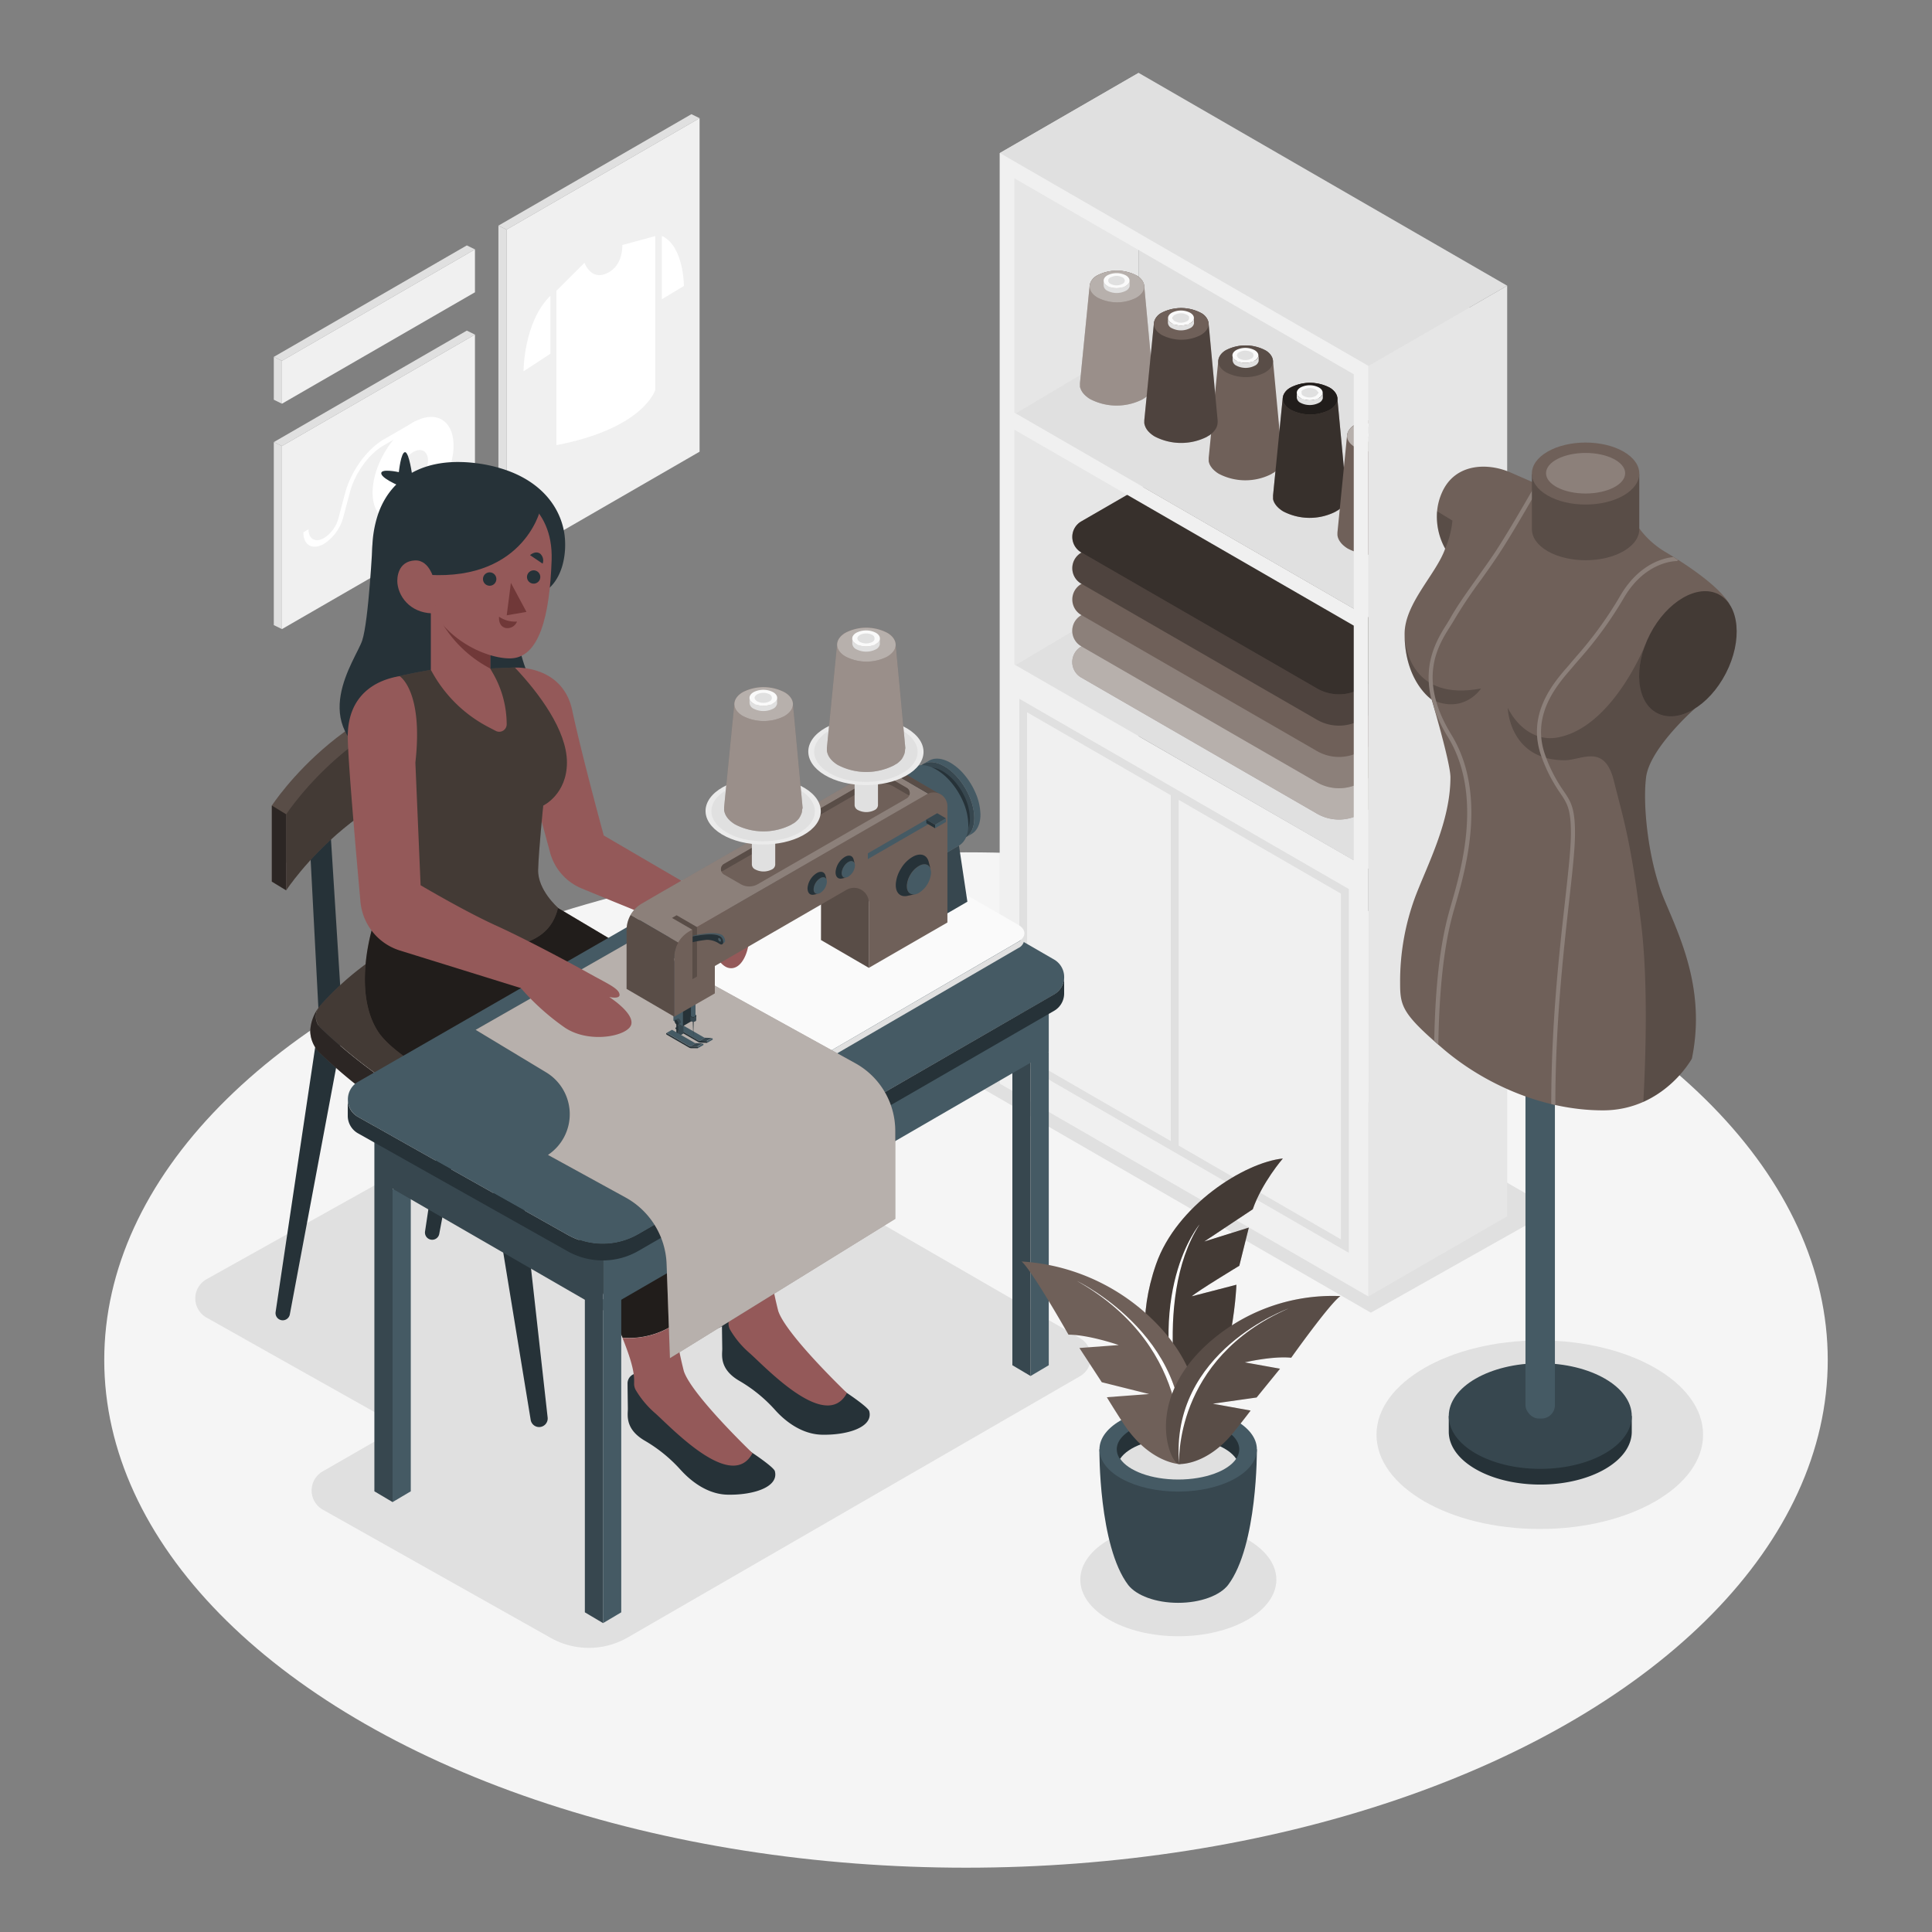 <svg xmlns="http://www.w3.org/2000/svg" viewBox="0 0 500 500"><rect x="0" y="0" width="500" height="500" fill="#808080" stroke="none"/><g id="freepik--Floor--inject-177"><ellipse cx="250" cy="351.97" rx="223.02" ry="131.39" style="fill:#f5f5f5"></ellipse></g><g id="freepik--Shadows--inject-177"><path d="M279.54,346.33l-57.87-33.4a20.15,20.15,0,0,0-20.1,0l-35.22,20.25-47.5-27.42a20.15,20.15,0,0,0-20.1,0L53.4,331.09a5.69,5.69,0,0,0,.05,9.9l50.19,28.23L83.52,380.79a5.7,5.7,0,0,0,0,9.9l59,33.19a20.12,20.12,0,0,0,19.94-.11l117-67.58A5.7,5.7,0,0,0,279.54,346.33Z" style="fill:#e0e0e0"></path><ellipse cx="304.95" cy="408.81" rx="25.37" ry="14.65" style="fill:#e0e0e0"></ellipse><ellipse cx="398.5" cy="371.3" rx="42.26" ry="24.4" style="fill:#e0e0e0"></ellipse><polygon points="354.77 339.72 243.37 275.41 290.72 248.73 402.12 313.05 354.77 339.72" style="fill:#e0e0e0"></polygon></g><g id="freepik--Pictures--inject-177"><polygon points="131.1 145.74 128.99 144.71 128.99 58.39 131.1 59.42 131.1 145.74" style="fill:#e0e0e0"></polygon><polygon points="181.05 30.58 131.1 59.42 128.99 58.39 178.94 29.55 181.05 30.58" style="fill:#e0e0e0"></polygon><polygon points="181.05 116.9 131.1 145.74 131.1 59.42 181.05 30.58 181.05 116.9" style="fill:#f0f0f0"></polygon><path d="M151.27,68s1.8,5.32,6.64,2.25c3.44-2.19,3.14-6.84,3.14-6.84l8.52-2.31v39.83s-2.9,9.92-25.57,14.27V75.25Z" style="fill:#fff"></path><path d="M142.44,76.55v15l-6.95,4.54S135.47,83.35,142.44,76.55Z" style="fill:#fff"></path><path d="M171.29,61.05V77.44L177,74S177,63.65,171.29,61.05Z" style="fill:#fff"></path><polygon points="72.97 104.48 70.86 103.45 70.86 92.36 72.97 93.38 72.97 104.48" style="fill:#e0e0e0"></polygon><polygon points="122.92 64.54 72.97 93.38 70.86 92.36 120.81 63.51 122.92 64.54" style="fill:#e0e0e0"></polygon><polygon points="122.92 75.64 72.97 104.48 72.97 93.38 122.92 64.54 122.92 75.64" style="fill:#f0f0f0"></polygon><polygon points="72.97 162.81 70.86 161.78 70.86 114.41 72.97 115.43 72.97 162.81" style="fill:#e0e0e0"></polygon><polygon points="122.92 86.59 72.97 115.43 70.86 114.41 120.81 85.56 122.92 86.59" style="fill:#e0e0e0"></polygon><polygon points="122.92 133.97 72.97 162.81 72.97 115.43 122.92 86.59 122.92 133.97" style="fill:#f0f0f0"></polygon><path d="M106.9,109.34c-5.78,3.34-10.47,11.47-10.47,18.14s4.69,9.39,10.47,6,10.48-11.46,10.48-18.14S112.69,106,106.9,109.34Zm0,16.56c-2.13,1.23-3.86.23-3.86-2.23A8.53,8.53,0,0,1,106.9,117c2.14-1.23,3.87-.24,3.87,2.23A8.53,8.53,0,0,1,106.9,125.9Z" style="fill:#fff"></path><path d="M83.84,140.75c-3,1.71-5.33.34-5.33-3l1.33-.76c0,2.51,1.77,3.53,4,2.27a8.84,8.84,0,0,0,3.76-5.18l1.69-6.37c1.52-5.75,5.56-11.36,10.05-14l8.28-4.78v1.54l-8.28,4.77c-3.93,2.27-7.47,7.18-8.8,12.22l-1.69,6.37A11.84,11.84,0,0,1,83.84,140.75Z" style="fill:#fff"></path></g><g id="freepik--Furniture--inject-177"><polygon points="294.68 30.75 294.68 153.36 385.71 206.08 385.71 82.79 294.68 30.75" style="fill:#e0e0e0"></polygon><polygon points="258.75 280.45 258.75 39.61 294.68 18.86 294.68 259.7 258.75 280.45" style="fill:#e6e6e6"></polygon><polygon points="354.13 224.84 262.83 172.12 294.4 153.36 385.71 206.08 354.13 224.84" style="fill:#e0e0e0"></polygon><path d="M340.81,210.56l-61-35.22a4.62,4.62,0,0,1,0-8l13.84-8a8,8,0,0,1,8.05,0L365,195.89a4.21,4.21,0,0,1,0,7.3l-12.75,7.37A11.42,11.42,0,0,1,340.81,210.56Z" style="fill:#6F6059"></path><path d="M340.81,210.56l-61-35.22a4.62,4.62,0,0,1,0-8l13.84-8a8,8,0,0,1,8.05,0L365,195.89a4.21,4.21,0,0,1,0,7.3l-12.75,7.37A11.42,11.42,0,0,1,340.81,210.56Z" style="fill:#fff;opacity:0.5"></path><path d="M340.81,202.46l-61-35.22a4.62,4.62,0,0,1,0-8l13.84-8a8,8,0,0,1,8.05,0L365,187.8a4.21,4.21,0,0,1,0,7.29l-12.75,7.37A11.42,11.42,0,0,1,340.81,202.46Z" style="fill:#6F6059"></path><path d="M340.81,202.46l-61-35.22a4.62,4.62,0,0,1,0-8l13.84-8a8,8,0,0,1,8.05,0L365,187.8a4.21,4.21,0,0,1,0,7.29l-12.75,7.37A11.42,11.42,0,0,1,340.81,202.46Z" style="fill:#fff;opacity:0.2"></path><path d="M340.81,194.36l-61-35.21a4.63,4.63,0,0,1,0-8l13.84-8a8,8,0,0,1,8.05,0L365,179.7a4.21,4.21,0,0,1,0,7.3l-12.75,7.36A11.42,11.42,0,0,1,340.81,194.36Z" style="fill:#6F6059"></path><path d="M340.81,186.26l-61-35.21a4.63,4.63,0,0,1,0-8l13.84-8a8.09,8.09,0,0,1,8.05,0L365,171.6a4.21,4.21,0,0,1,0,7.3l-12.75,7.36A11.42,11.42,0,0,1,340.81,186.26Z" style="fill:#6F6059"></path><path d="M340.81,186.26l-61-35.21a4.63,4.63,0,0,1,0-8l13.84-8a8.09,8.09,0,0,1,8.05,0L365,171.6a4.21,4.21,0,0,1,0,7.3l-12.75,7.36A11.42,11.42,0,0,1,340.81,186.26Z" style="opacity:0.3"></path><path d="M340.81,178.16l-61-35.21a4.63,4.63,0,0,1,0-8l13.84-8a8.09,8.09,0,0,1,8.05,0L365,163.5a4.21,4.21,0,0,1,0,7.3l-12.75,7.36A11.42,11.42,0,0,1,340.81,178.16Z" style="fill:#6F6059"></path><path d="M340.81,178.16l-61-35.21a4.63,4.63,0,0,1,0-8l13.84-8a8.09,8.09,0,0,1,8.05,0L365,163.5a4.21,4.21,0,0,1,0,7.3l-12.75,7.36A11.42,11.42,0,0,1,340.81,178.16Z" style="opacity:0.5"></path><polygon points="354.13 159.73 262.83 107.01 294.4 88.25 385.71 140.97 354.13 159.73" style="fill:#e0e0e0"></polygon><g style="isolation:isolate"><path d="M331.8,118.51l-2.36-25.23a3.66,3.66,0,0,0-2-2.64,11.06,11.06,0,0,0-10-.1,3.75,3.75,0,0,0-2.14,2.71l-2.49,25.21s0,.08,0,.11v.3a2.29,2.29,0,0,0,0,.25,2.89,2.89,0,0,0,0,.29l.06.25a2.47,2.47,0,0,0,.1.29c0,.08.06.17.09.24s.1.2.16.3l.13.23.22.29c.05.07.1.15.16.22l.28.29.2.2.37.31.19.15a7.57,7.57,0,0,0,.66.44,14.85,14.85,0,0,0,13.46.14,6.49,6.49,0,0,0,.62-.39l.06,0a4.91,4.91,0,0,0,.51-.39l.08-.06c.15-.13.29-.27.42-.4a.46.46,0,0,1,.07-.07A4.7,4.7,0,0,0,331,121l0-.06c.1-.15.2-.3.28-.45l0,0a5,5,0,0,0,.21-.48h0a3,3,0,0,0,.13-.49.09.09,0,0,0,0,0,3.55,3.55,0,0,0,.06-.47v-.07C331.81,118.75,331.81,118.63,331.8,118.51Z" style="fill:#6F6059"></path><path d="M331.8,118.51l-2.36-25.23a3.66,3.66,0,0,0-2-2.64,11.06,11.06,0,0,0-10-.1,3.75,3.75,0,0,0-2.14,2.71l-2.49,25.21s0,.08,0,.11v.3a2.29,2.29,0,0,0,0,.25,2.89,2.89,0,0,0,0,.29l.06.25a2.47,2.47,0,0,0,.1.29c0,.08.06.17.09.24s.1.2.16.3l.13.23.22.29c.05.07.1.15.16.22l.28.29.2.2.37.31.19.15a7.57,7.57,0,0,0,.66.44,14.85,14.85,0,0,0,13.46.14,6.49,6.49,0,0,0,.62-.39l.06,0a4.91,4.91,0,0,0,.51-.39l.08-.06c.15-.13.29-.27.42-.4a.46.46,0,0,1,.07-.07A4.7,4.7,0,0,0,331,121l0-.06c.1-.15.2-.3.28-.45l0,0a5,5,0,0,0,.21-.48h0a3,3,0,0,0,.13-.49.09.09,0,0,0,0,0,3.55,3.55,0,0,0,.06-.47v-.07C331.81,118.75,331.81,118.63,331.8,118.51Z" style="fill:#fff;opacity:0"></path><path d="M327.3,96.45a11,11,0,0,1-10-.1c-2.73-1.63-2.67-4.23.14-5.81a11.06,11.06,0,0,1,10,.1C330.17,92.27,330.11,94.87,327.3,96.45Z" style="fill:#6F6059"></path><g style="opacity:0.2"><path d="M327.3,96.45a11,11,0,0,1-10-.1c-2.73-1.63-2.67-4.23.14-5.81a11.06,11.06,0,0,1,10,.1C330.17,92.27,330.11,94.87,327.3,96.45Z"></path></g></g><g style="isolation:isolate"><path d="M324.46,93.68V91.8a1.08,1.08,0,0,0-.63-.89,3.37,3.37,0,0,0-3.06,0,1.07,1.07,0,0,0-.63.88v1.89Z" style="fill:#e0e0e0"></path><path d="M324.68,93.34a5.21,5.21,0,0,1-4.74,0A1.68,1.68,0,0,1,319,92v1.26a1.68,1.68,0,0,0,1,1.38,5.21,5.21,0,0,0,4.74,0,1.76,1.76,0,0,0,1-1.17,1.23,1.23,0,0,0,0-.19V92A1.64,1.64,0,0,1,324.68,93.34Z" style="fill:#e0e0e0"></path><path d="M324.66,90.6a5.19,5.19,0,0,0-4.73,0c-1.31.76-1.3,2,0,2.74a5.21,5.21,0,0,0,4.74,0C326,92.59,326,91.36,324.66,90.6Zm-.87,2.23a3.3,3.3,0,0,1-3,0,.91.91,0,0,1,0-1.72,3.28,3.28,0,0,1,3,0A.91.91,0,0,1,323.79,92.83Z" style="fill:#fafafa"></path></g><g style="isolation:isolate"><path d="M348.46,128.19,346.1,103a3.62,3.62,0,0,0-2-2.64,11,11,0,0,0-10-.1,3.7,3.7,0,0,0-2.13,2.7l-2.5,25.21a.48.48,0,0,0,0,.12,2.71,2.71,0,0,0,0,.29c0,.08,0,.17,0,.25s0,.2,0,.3a2,2,0,0,0,.05.24c0,.1.06.2.1.3a2.44,2.44,0,0,0,.1.24c0,.1.1.19.15.29l.13.23a3.15,3.15,0,0,0,.22.29,1.18,1.18,0,0,0,.17.22,3.84,3.84,0,0,0,.28.3c.06.06.12.13.19.19a3.79,3.79,0,0,0,.37.31l.2.16c.2.15.42.3.65.44a14.82,14.82,0,0,0,13.46.13c.22-.12.43-.25.62-.38l.06,0c.18-.13.35-.26.51-.4l.08-.06a5.33,5.33,0,0,0,.42-.4l.07-.07a4.32,4.32,0,0,0,.35-.42l.05-.07c.1-.15.2-.3.28-.45l0,0a4,4,0,0,0,.21-.47h0a3.94,3.94,0,0,0,.14-.49.06.06,0,0,1,0,0,4,4,0,0,0,.05-.47v-.07C348.47,128.42,348.47,128.3,348.46,128.19Z" style="fill:#6F6059"></path><path d="M348.46,128.19,346.1,103a3.62,3.62,0,0,0-2-2.64,11,11,0,0,0-10-.1,3.7,3.7,0,0,0-2.13,2.7l-2.5,25.21a.48.48,0,0,0,0,.12,2.71,2.71,0,0,0,0,.29c0,.08,0,.17,0,.25s0,.2,0,.3a2,2,0,0,0,.05.24c0,.1.06.2.1.3a2.44,2.44,0,0,0,.1.24c0,.1.1.19.15.29l.13.23a3.15,3.15,0,0,0,.22.29,1.18,1.18,0,0,0,.17.22,3.84,3.84,0,0,0,.28.3c.06.06.12.13.19.19a3.79,3.79,0,0,0,.37.31l.2.16c.2.15.42.3.65.44a14.82,14.82,0,0,0,13.46.13c.22-.12.43-.25.62-.38l.06,0c.18-.13.35-.26.51-.4l.08-.06a5.33,5.33,0,0,0,.42-.4l.07-.07a4.32,4.32,0,0,0,.35-.42l.05-.07c.1-.15.2-.3.28-.45l0,0a4,4,0,0,0,.21-.47h0a3.94,3.94,0,0,0,.14-.49.06.06,0,0,1,0,0,4,4,0,0,0,.05-.47v-.07C348.47,128.42,348.47,128.3,348.46,128.19Z" style="opacity:0.5"></path><path d="M344,106.12a11.06,11.06,0,0,1-10-.1c-2.73-1.63-2.66-4.23.14-5.8a11,11,0,0,1,10,.1C346.84,102,346.77,104.54,344,106.12Z" style="fill:#6F6059"></path><g style="opacity:0.7"><path d="M344,106.12a11.06,11.06,0,0,1-10-.1c-2.73-1.63-2.66-4.23.14-5.8a11,11,0,0,1,10,.1C346.84,102,346.77,104.54,344,106.12Z"></path></g></g><g style="isolation:isolate"><path d="M341.12,103.35v-1.88a1.11,1.11,0,0,0-.64-.89,3.4,3.4,0,0,0-3.06,0,1.09,1.09,0,0,0-.63.89v1.88Z" style="fill:#e0e0e0"></path><path d="M341.34,103a5.27,5.27,0,0,1-4.74,0,1.68,1.68,0,0,1-1-1.38v1.26a1.68,1.68,0,0,0,1,1.38,5.27,5.27,0,0,0,4.74,0,1.78,1.78,0,0,0,1-1.18,1.11,1.11,0,0,0,0-.19v-1.26A1.66,1.66,0,0,1,341.34,103Z" style="fill:#e0e0e0"></path><path d="M341.32,100.27a5.22,5.22,0,0,0-4.73,0c-1.31.76-1.3,2,0,2.75a5.27,5.27,0,0,0,4.74,0C342.64,102.26,342.63,101,341.32,100.27Zm-.87,2.23a3.24,3.24,0,0,1-3,0,.9.9,0,0,1,0-1.71,3.25,3.25,0,0,1,3,0C341.26,101.26,341.27,102,340.45,102.5Z" style="fill:#fafafa"></path></g><g style="isolation:isolate"><path d="M365.12,137.86l-2.36-25.23a3.6,3.6,0,0,0-2-2.64,11,11,0,0,0-10-.1,3.7,3.7,0,0,0-2.13,2.7l-2.5,25.21v.12a1.4,1.4,0,0,0,0,.29,2,2,0,0,0,0,.25c0,.1,0,.2.05.3a2,2,0,0,0,.05.24c0,.1.07.2.1.3a2.44,2.44,0,0,0,.1.24,2.64,2.64,0,0,0,.15.29c.05.08.09.16.14.23s.14.2.21.3l.17.21a3.84,3.84,0,0,0,.28.3l.19.19.37.31.2.16a6.88,6.88,0,0,0,.66.44,14.8,14.8,0,0,0,13.45.13c.22-.12.43-.25.62-.38l.06,0c.19-.13.36-.26.52-.39l.07-.06.43-.41.06-.07a4.32,4.32,0,0,0,.35-.42l.05-.07a3,3,0,0,0,.28-.44l0,0a3.33,3.33,0,0,0,.21-.48h0a4.27,4.27,0,0,0,.13-.48.43.43,0,0,1,0-.05,3.75,3.75,0,0,0,.05-.47v-.07C365.13,138.09,365.13,138,365.12,137.86Z" style="fill:#6F6059"></path><path d="M360.63,115.79a11,11,0,0,1-10-.1c-2.73-1.63-2.66-4.23.14-5.8a11,11,0,0,1,10,.1C363.5,111.62,363.43,114.22,360.63,115.79Z" style="fill:#6F6059"></path><g style="opacity:0.5"><path d="M360.63,115.79a11,11,0,0,1-10-.1c-2.73-1.63-2.66-4.23.14-5.8a11,11,0,0,1,10,.1C363.5,111.62,363.43,114.22,360.63,115.79Z" style="fill:#fff"></path></g></g><g style="isolation:isolate"><path d="M357.78,113v-1.88a1.09,1.09,0,0,0-.64-.9,3.38,3.38,0,0,0-3,0,1.1,1.1,0,0,0-.64.88V113Z" style="fill:#e0e0e0"></path><path d="M358,112.69a5.21,5.21,0,0,1-4.74,0,1.64,1.64,0,0,1-1-1.38v1.26a1.68,1.68,0,0,0,1,1.38,5.21,5.21,0,0,0,4.74,0,1.8,1.8,0,0,0,1-1.18,1.09,1.09,0,0,0,0-.18v-1.26A1.66,1.66,0,0,1,358,112.69Z" style="fill:#e0e0e0"></path><path d="M358,109.94a5.25,5.25,0,0,0-4.73,0c-1.3.76-1.3,2,0,2.75a5.21,5.21,0,0,0,4.74,0C359.31,111.93,359.3,110.7,358,109.94Zm-.87,2.23a3.24,3.24,0,0,1-3,0,.9.9,0,0,1,0-1.71,3.22,3.22,0,0,1,3,0A.9.9,0,0,1,357.11,112.17Z" style="fill:#fafafa"></path></g><polygon points="354.13 335.52 354.13 94.68 390.06 73.94 390.06 314.77 354.13 335.52" style="fill:#e6e6e6"></polygon><polygon points="354.13 94.68 258.75 39.61 294.68 18.86 390.06 73.94 354.13 94.68" style="fill:#e0e0e0"></polygon><path d="M354.13,99V94.68h0L258.75,39.61V280.45l95.38,55.07V224.84h0V164.09h0v-4.37h0V99Zm-3.78,123.62L262.53,172V111.21l87.82,50.7Zm0-65.11-87.82-50.71V46.15l87.82,50.71Z" style="fill:#f0f0f0"></path><path d="M263.8,180.84V275l85.28,49.24V230.08Zm2,3.5L303,205.81v89.5l-37.18-21.47Zm81.24,136.41-42-24.27V207l42,24.28Z" style="fill:#e0e0e0"></path><path d="M298.47,99.17l-2.35-25.23a3.64,3.64,0,0,0-2-2.64,11,11,0,0,0-10-.1A3.7,3.7,0,0,0,282,73.9l-2.5,25.21v.12a1.41,1.41,0,0,0,0,.29,2,2,0,0,0,0,.25c0,.1,0,.2,0,.3s0,.16.05.24.07.2.11.3a2.34,2.34,0,0,0,.09.24,2.69,2.69,0,0,0,.16.29,1.71,1.71,0,0,0,.13.23c.06.1.14.2.21.3l.17.21a3.84,3.84,0,0,0,.28.3l.19.19c.12.11.25.21.38.31l.19.16a6.88,6.88,0,0,0,.66.44,14.8,14.8,0,0,0,13.45.13c.22-.12.43-.25.63-.38,0,0,0,0,0,0,.19-.13.36-.26.52-.39l.07-.06c.15-.14.3-.27.43-.41l.06-.07q.19-.21.36-.42l0-.07c.11-.15.2-.29.29-.44a.08.08,0,0,1,0,0,5.11,5.11,0,0,0,.22-.48h0a2.72,2.72,0,0,0,.13-.49v0a2.59,2.59,0,0,0,.05-.47v-.07A2,2,0,0,0,298.47,99.17Z" style="fill:#6F6059"></path><path d="M298.47,99.17l-2.35-25.23a3.64,3.64,0,0,0-2-2.64,11,11,0,0,0-10-.1A3.7,3.7,0,0,0,282,73.9l-2.5,25.21v.12a1.41,1.41,0,0,0,0,.29,2,2,0,0,0,0,.25c0,.1,0,.2,0,.3s0,.16.05.24.07.2.11.3a2.34,2.34,0,0,0,.09.24,2.69,2.69,0,0,0,.16.29,1.71,1.71,0,0,0,.13.23c.06.1.14.2.21.3l.17.21a3.84,3.84,0,0,0,.28.3l.19.19c.12.11.25.21.38.31l.19.16a6.88,6.88,0,0,0,.66.44,14.8,14.8,0,0,0,13.45.13c.22-.12.43-.25.63-.38,0,0,0,0,0,0,.19-.13.36-.26.52-.39l.07-.06c.15-.14.3-.27.43-.41l.06-.07q.19-.21.36-.42l0-.07c.11-.15.2-.29.29-.44a.08.08,0,0,1,0,0,5.11,5.11,0,0,0,.22-.48h0a2.72,2.72,0,0,0,.13-.49v0a2.59,2.59,0,0,0,.05-.47v-.07A2,2,0,0,0,298.47,99.17Z" style="fill:#fff;opacity:0.3"></path><path d="M294,77.1a11,11,0,0,1-10-.1c-2.72-1.63-2.66-4.23.15-5.8a11,11,0,0,1,10,.1C296.85,72.93,296.79,75.53,294,77.1Z" style="fill:#6F6059"></path><g style="opacity:0.5"><path d="M294,77.1a11,11,0,0,1-10-.1c-2.72-1.63-2.66-4.23.15-5.8a11,11,0,0,1,10,.1C296.85,72.93,296.79,75.53,294,77.1Z" style="fill:#fff"></path></g><path d="M291.14,74.33V72.46a1.09,1.09,0,0,0-.64-.9,3.35,3.35,0,0,0-3.05,0,1.07,1.07,0,0,0-.63.88v1.88Z" style="fill:#e0e0e0"></path><path d="M291.35,74a5.21,5.21,0,0,1-4.74,0,1.68,1.68,0,0,1-1-1.38v1.26a1.68,1.68,0,0,0,1,1.38,5.21,5.21,0,0,0,4.74,0,1.77,1.77,0,0,0,1-1.18,1.09,1.09,0,0,0,0-.18V72.64A1.67,1.67,0,0,1,291.35,74Z" style="fill:#e0e0e0"></path><path d="M291.34,71.25a5.27,5.27,0,0,0-4.74,0c-1.3.76-1.3,2,0,2.75a5.21,5.21,0,0,0,4.74,0C292.66,73.24,292.65,72,291.34,71.25Zm-.88,2.23a3.22,3.22,0,0,1-3,0,.9.9,0,0,1,0-1.71,3.27,3.27,0,0,1,3,0A.91.91,0,0,1,290.46,73.48Z" style="fill:#fafafa"></path><path d="M315.13,108.84l-2.35-25.23a3.64,3.64,0,0,0-2-2.64,11.06,11.06,0,0,0-10-.1,3.7,3.7,0,0,0-2.14,2.7l-2.5,25.22a.4.4,0,0,1,0,.11v.3a1.93,1.93,0,0,0,0,.24c0,.1,0,.2.05.3s0,.16.06.25a1.66,1.66,0,0,0,.1.29l.09.24c.05.1.1.2.16.3l.13.23c.06.1.14.19.21.29l.17.22.28.29.2.2.37.31.19.15c.21.15.42.3.66.44a14.85,14.85,0,0,0,13.46.14l.62-.39.06,0,.51-.39.07-.06a4.22,4.22,0,0,0,.43-.41l.07-.07c.12-.13.24-.28.35-.42l.05-.07a4.08,4.08,0,0,0,.28-.44l0,0a3.41,3.41,0,0,0,.22-.48h0a2.85,2.85,0,0,0,.13-.48.09.09,0,0,0,0,0,2.5,2.5,0,0,0,.05-.47s0-.05,0-.07A2.06,2.06,0,0,0,315.13,108.84Z" style="fill:#6F6059"></path><path d="M315.13,108.84l-2.35-25.23a3.64,3.64,0,0,0-2-2.64,11.06,11.06,0,0,0-10-.1,3.7,3.7,0,0,0-2.14,2.7l-2.5,25.22a.4.4,0,0,1,0,.11v.3a1.93,1.93,0,0,0,0,.24c0,.1,0,.2.05.3s0,.16.06.25a1.66,1.66,0,0,0,.1.29l.09.24c.05.1.1.2.16.3l.13.23c.06.1.14.19.21.29l.17.22.28.29.2.2.37.31.19.15c.21.15.42.3.66.44a14.85,14.85,0,0,0,13.46.14l.62-.39.06,0,.51-.39.07-.06a4.22,4.22,0,0,0,.43-.41l.07-.07c.12-.13.24-.28.35-.42l.05-.07a4.08,4.08,0,0,0,.28-.44l0,0a3.41,3.41,0,0,0,.22-.48h0a2.85,2.85,0,0,0,.13-.48.09.09,0,0,0,0,0,2.5,2.5,0,0,0,.05-.47s0-.05,0-.07A2.06,2.06,0,0,0,315.13,108.84Z" style="opacity:0.3"></path><path d="M310.64,86.77a11,11,0,0,1-10-.1c-2.73-1.63-2.67-4.23.14-5.8a11.06,11.06,0,0,1,10,.1C313.51,82.6,313.45,85.2,310.64,86.77Z" style="fill:#6F6059"></path><path d="M307.8,84V82.13a1.07,1.07,0,0,0-.64-.89,3.35,3.35,0,0,0-3.05,0,1.07,1.07,0,0,0-.63.88V84Z" style="fill:#e0e0e0"></path><path d="M308,83.67a5.21,5.21,0,0,1-4.74,0,1.68,1.68,0,0,1-1-1.38v1.26a1.64,1.64,0,0,0,1,1.38,5.21,5.21,0,0,0,4.74,0,1.77,1.77,0,0,0,1-1.18,1.09,1.09,0,0,0,0-.18V82.31A1.68,1.68,0,0,1,308,83.67Z" style="fill:#e0e0e0"></path><path d="M308,80.93a5.21,5.21,0,0,0-4.74,0c-1.3.75-1.29,2,0,2.74a5.21,5.21,0,0,0,4.74,0C309.32,82.91,309.31,81.68,308,80.93Zm-.87,2.23a3.3,3.3,0,0,1-3,0,.91.91,0,0,1,0-1.72,3.27,3.27,0,0,1,3,0A.91.91,0,0,1,307.13,83.16Z" style="fill:#fafafa"></path></g><g id="freepik--Mannequin--inject-177"><path d="M422.3,366.47h-1.08a14.83,14.83,0,0,0-5.85-5.61c-9.25-5.34-24.25-5.34-33.49,0a14.8,14.8,0,0,0-5.86,5.61h-1.08v4.06c0,3.5,2.31,7,6.94,9.67,9.24,5.34,24.24,5.34,33.49,0,4.62-2.67,6.93-6.17,6.93-9.67h0Z" style="fill:#263238"></path><ellipse cx="398.62" cy="366.47" rx="23.68" ry="13.67" style="fill:#37474f"></ellipse><rect x="394.79" y="251.28" width="7.62" height="115.84" rx="3.47" style="fill:#455a64"></rect><path d="M430.67,232.7c4,9.59,10.86,23.45,7.18,41.28,0,0-7.32,13.38-23,13.38s-30.88-6.95-41.38-15.93-11.12-11-11.12-16.91A63,63,0,0,1,366.3,232c3.24-8.48,9.07-19.45,9.07-30.85,0-3.8-4.86-20.11-4.86-20.11s-7-4.63-7-17c0-7.87,8.24-15.53,10.5-22.06a17.1,17.1,0,0,1-2.09-9.69,15.25,15.25,0,0,1,1.26-4.82c3.39-7.68,11.94-7.73,17.7-5.21s33.39,14.53,33.39,14.53a22.8,22.8,0,0,0,6.63,6c4.28,2.56,13.49,8.33,16.61,13.39l-8.82,27.13S426.93,193.61,426,201.17,426.66,223.11,430.67,232.7Z" style="fill:#6F6059"></path><ellipse cx="436.84" cy="169.2" rx="17.31" ry="11.04" transform="translate(86.34 480.02) rotate(-62.74)" style="fill:#6F6059"></ellipse><ellipse cx="436.84" cy="169.2" rx="17.31" ry="11.04" transform="translate(86.34 480.02) rotate(-62.74)" style="opacity:0.4"></ellipse><path d="M375.89,134.72A23.76,23.76,0,0,1,374,142a17.1,17.1,0,0,1-2.09-9.69Z" style="opacity:0.2"></path><path d="M426,201.17c.94-7.56,12.67-17.82,12.67-17.82v0c-3.36,2.12-6.91,2.72-9.76,1.25C424,182,422.84,174.2,426,166.4h0s-8.57,22.07-23.14,24.5c-4.87.81-9.71-2-12.66-7.7,0,0,.37,13.55,14.73,13.55,4.42,0,10.3-4.43,12.73,5.3s4.46,15.61,7.1,37.31c1.81,14.93,1.13,34.84.53,45.82A28.81,28.81,0,0,0,437.85,274c3.68-17.83-3.18-31.69-7.18-41.28S425.05,208.74,426,201.17Z" style="opacity:0.2"></path><path d="M370.51,181.06c8.42,3.91,12.78-2.88,12.78-2.88-17.81,3.36-19.61-10.44-19.79-13.51C363.73,176.56,370.51,181.06,370.51,181.06Z" style="opacity:0.2"></path><path d="M407.53,172l1.27-1.47a99.89,99.89,0,0,0,11.62-16.08c5.6-9.32,13.36-9.23,13.44-9.24a.69.69,0,0,0,.45-.26l-1.23-.78c-2.24.2-8.65,1.51-13.59,9.72A98.61,98.61,0,0,1,408,169.83c-.43.5-.85,1-1.27,1.48l-.84,1c-3.88,4.44-11.1,12.7-6.81,23.89a39.58,39.58,0,0,0,4.7,9.05c1.79,2.66,2.77,4.12,2.77,10.38,0,3.93-.68,10-1.54,17.73-1.5,13.4-3.54,31.73-3.55,52.37l1.06.25s0-.07,0-.1c0-20.65,2.05-39,3.54-52.4.87-7.75,1.55-13.86,1.55-17.85,0-6.59-1.11-8.24-3-11a38.52,38.52,0,0,1-4.58-8.84C396,185.2,403,177.26,406.68,173Z" style="fill:#6F6059"></path><path d="M397.51,125.2c-2,3.53-7.87,13.74-11.14,18.53-1.34,2-2.71,3.86-4,5.71-2.64,3.7-5.14,7.2-6.92,10.34-.28.51-.63,1.06-1,1.67-2.39,3.8-6.35,10.09-4,19.53l.11.08s.39,1.31.95,3.26a37.5,37.5,0,0,0,3.17,6.35c9.12,14.88,3.56,34.16.88,43.43-.25.88-.48,1.67-.66,2.35-2.24,8.23-3.46,19-3.72,32.92l1.06.94c.23-14.23,1.44-25.26,3.7-33.58.18-.68.41-1.46.66-2.33,2.72-9.42,8.37-29-1-44.29-8.84-14.43-3.46-23-.24-28.08.4-.63.76-1.2,1.05-1.71a122.05,122.05,0,0,1,6.86-10.25c1.33-1.85,2.69-3.77,4-5.73,3.33-4.86,9.29-15.26,11.24-18.7Z" style="fill:#6F6059"></path><path d="M407.53,172l1.27-1.47a99.89,99.89,0,0,0,11.62-16.08c5.6-9.32,13.36-9.23,13.44-9.24a.69.69,0,0,0,.45-.26l-1.23-.78c-2.24.2-8.65,1.51-13.59,9.72A98.61,98.61,0,0,1,408,169.83c-.43.5-.85,1-1.27,1.48l-.84,1c-3.88,4.44-11.1,12.7-6.81,23.89a39.58,39.58,0,0,0,4.7,9.05c1.79,2.66,2.77,4.12,2.77,10.38,0,3.93-.68,10-1.54,17.73-1.5,13.4-3.54,31.73-3.55,52.37l1.06.25s0-.07,0-.1c0-20.65,2.05-39,3.54-52.4.87-7.75,1.55-13.86,1.55-17.85,0-6.59-1.11-8.24-3-11a38.52,38.52,0,0,1-4.58-8.84C396,185.2,403,177.26,406.68,173Z" style="fill:#fff;opacity:0.2"></path><path d="M397.51,125.2c-2,3.53-7.87,13.74-11.14,18.53-1.34,2-2.71,3.86-4,5.71-2.64,3.7-5.14,7.2-6.92,10.34-.28.51-.63,1.06-1,1.67-2.39,3.8-6.35,10.09-4,19.53l.11.08s.39,1.31.95,3.26a37.5,37.5,0,0,0,3.17,6.35c9.12,14.88,3.56,34.16.88,43.43-.25.88-.48,1.67-.66,2.35-2.24,8.23-3.46,19-3.72,32.92l1.06.94c.23-14.23,1.44-25.26,3.7-33.58.18-.68.41-1.46.66-2.33,2.72-9.42,8.37-29-1-44.29-8.84-14.43-3.46-23-.24-28.08.4-.63.76-1.2,1.05-1.71a122.05,122.05,0,0,1,6.86-10.25c1.33-1.85,2.69-3.77,4-5.73,3.33-4.86,9.29-15.26,11.24-18.7Z" style="fill:#fff;opacity:0.2"></path><path d="M424.24,136.83h0V122.74H396.46v14.08c-.06,2.1,1.28,4.21,4.06,5.82,5.43,3.13,14.23,3.13,19.66,0C423,141,424.3,138.93,424.24,136.83Z" style="fill:#6F6059"></path><path d="M424.24,136.83h0V122.74H396.46v14.08c-.06,2.1,1.28,4.21,4.06,5.82,5.43,3.13,14.23,3.13,19.66,0C423,141,424.3,138.93,424.24,136.83Z" style="opacity:0.2"></path><path d="M420.18,128.23c-5.43,3.13-14.23,3.13-19.66,0s-5.43-8.22,0-11.35,14.23-3.13,19.66,0S425.6,125.09,420.18,128.23Z" style="fill:#6F6059"></path><ellipse cx="410.35" cy="122.47" rx="10.24" ry="5.25" style="fill:#fff;opacity:0.2"></ellipse></g><g id="freepik--Character--inject-177"><path d="M125.69,296.39l11.65,71.07a2.21,2.21,0,0,0,2.18,1.86h0a2.22,2.22,0,0,0,2.21-2.46l-8.17-73.33Z" style="fill:#263238"></path><path d="M171.56,270.79l11.65,71.07a2.22,2.22,0,0,0,2.19,1.86h0a2.21,2.21,0,0,0,2.2-2.46l-8.17-73.33Z" style="fill:#263238"></path><path d="M80.09,216.67l2.4,46a16.1,16.1,0,0,1-.16,3.25l-11,73.63a1.86,1.86,0,0,0,1.84,2.14h0A1.87,1.87,0,0,0,75,340.21l13.41-71.48a16,16,0,0,0,.24-4l-3.23-51.26Z" style="fill:#263238"></path><path d="M118.81,195.78l2.4,46a16.79,16.79,0,0,1-.16,3.25L110,318.7a1.87,1.87,0,0,0,1.85,2.15h0a1.86,1.86,0,0,0,1.83-1.52l13.41-71.49a16.39,16.39,0,0,0,.25-4l-3.24-51.26Z" style="fill:#263238"></path><path d="M126.09,177.12c-34.83-.76-55.73,31.35-55.73,31.35v19.7s20.9-32.12,55.73-31.36l3.7-17.44Z" style="fill:#6F6059"></path><path d="M126.09,177.12c-34.83-.76-55.73,31.35-55.73,31.35v19.7s20.9-32.12,55.73-31.36l3.7-17.44Z" style="opacity:0.2"></path><path d="M129.79,179.37c-34.84-.76-55.73,31.36-55.73,31.36v19.69S95,198.31,129.79,199.07Z" style="fill:#6F6059"></path><path d="M129.79,179.37c-34.84-.76-55.73,31.36-55.73,31.36v19.69S95,198.31,129.79,199.07Z" style="opacity:0.4"></path><polygon points="70.36 208.47 74.06 210.73 74.06 230.42 70.36 228.17 70.36 208.47" style="fill:#6F6059"></polygon><polygon points="70.36 208.47 74.06 210.73 74.06 230.42 70.36 228.17 70.36 208.47" style="opacity:0.6"></polygon><path d="M178.29,257l-3.74,5.84,1,1.26C160,276.8,135.7,287.7,127.78,291.08a7.64,7.64,0,0,1-2.25.55,5.19,5.19,0,0,0-1.47,3.58,3.28,3.28,0,0,0,1.63,3.09,7.28,7.28,0,0,0,2.09-.52c8.49-3.62,35.83-15.89,51-29.7a7,7,0,0,0,2.27-5.39C181,258.31,178.29,257,178.29,257Z" style="fill:#6F6059"></path><path d="M178.29,257l-3.74,5.84,1,1.26C160,276.8,135.7,287.7,127.78,291.08a7.64,7.64,0,0,1-2.25.55,5.19,5.19,0,0,0-1.47,3.58,3.28,3.28,0,0,0,1.63,3.09,7.28,7.28,0,0,0,2.09-.52c8.49-3.62,35.83-15.89,51-29.7a7,7,0,0,0,2.27-5.39C181,258.31,178.29,257,178.29,257Z" style="opacity:0.7"></path><path d="M126.14,234.79c-5.93,1.42-27.69,7.65-43.43,25.65A4.06,4.06,0,0,0,83,266c6,5.74,21.42,19.23,39.42,25.25a7.59,7.59,0,0,0,5.39-.21c8.49-3.62,35.83-15.88,51-29.7a2.71,2.71,0,0,0-.48-4.35,269.77,269.77,0,0,0-49.18-22.12A5.45,5.45,0,0,0,126.14,234.79Z" style="fill:#6F6059"></path><path d="M126.14,234.79c-5.93,1.42-27.69,7.65-43.43,25.65A4.06,4.06,0,0,0,83,266c6,5.74,21.42,19.23,39.42,25.25a7.59,7.59,0,0,0,5.39-.21c8.49-3.62,35.83-15.88,51-29.7a2.71,2.71,0,0,0-.48-4.35,269.77,269.77,0,0,0-49.18-22.12A5.45,5.45,0,0,0,126.14,234.79Z" style="opacity:0.4"></path><path d="M124.06,295.21a5.19,5.19,0,0,1,1.47-3.58,7.46,7.46,0,0,1-3.14-.34c-18-6-33.41-19.51-39.42-25.25a4.06,4.06,0,0,1-.26-5.6,11,11,0,0,0-2.42,6.42A8.28,8.28,0,0,0,83,272.73c6,5.74,21.42,19.23,39.42,25.26a7.54,7.54,0,0,0,3.3.31A3.28,3.28,0,0,1,124.06,295.21Z" style="fill:#6F6059"></path><g style="opacity:0.6"><path d="M124.06,295.21a5.19,5.19,0,0,1,1.47-3.58,7.46,7.46,0,0,1-3.14-.34c-18-6-33.41-19.51-39.42-25.25a4.06,4.06,0,0,1-.26-5.6,11,11,0,0,0-2.42,6.42A8.28,8.28,0,0,0,83,272.73c6,5.74,21.42,19.23,39.42,25.26a7.54,7.54,0,0,0,3.3.31A3.28,3.28,0,0,1,124.06,295.21Z"></path></g><path d="M199.06,327.14c-2.26-14.44-5.16-37.52-6.82-51.17-.11-.9-.26-1.78-.45-2.66a28.34,28.34,0,0,0-13.36-18.09l-34-20.24-23.1-12.15s-6.14,17.81,1,28.7c5.94,9.06,32.18,20.29,40,24.08s8,4.81,7.8,9.87-.16,11.51,9.42,31.71c2.75,5.8,4.67,10.14,6,13.47A21.23,21.23,0,0,0,199.06,327.14Z" style="fill:#6F6059"></path><path d="M188.52,340.07a2.64,2.64,0,0,0-1.68,2.26c0,1.59.06,5.17.08,6.69s-.89,5.25,4.4,8.33a38.2,38.2,0,0,1,9.22,7.49c.9,1,5.59,6.3,12.12,6.46s13.42-1.9,12.3-6.09c-.28-1.06-5.77-4.71-5.77-4.71Z" style="fill:#263238"></path><path d="M199.06,327.14c-2.26-14.44-5.16-37.52-6.82-51.17a29.16,29.16,0,0,0-.77-4,28.2,28.2,0,0,0-13-16.75L144.42,235l-23.1-12.15s-6.14,17.81,1,28.7c5.94,9.06,32.18,20.29,40,24.08s8,4.81,7.8,9.87-.16,11.51,9.42,31.71c2.75,5.8,4.67,10.14,6,13.47A21.23,21.23,0,0,0,199.06,327.14Z" style="opacity:0.7"></path><path d="M188.54,342.43a3.45,3.45,0,0,0,.42,1.72,23.87,23.87,0,0,0,5.11,6.09c4.58,4.13,19.77,20.3,25.12,10.26,0,0-15.7-15-17.78-21.21a106.74,106.74,0,0,1-2.35-12.15,21.23,21.23,0,0,1-13.54,3.52C188.46,338,188.59,340.35,188.54,342.43Z" style="fill:#945959"></path><path d="M174.63,342.66c-2.27-14.44-5.16-37.52-6.83-51.17a28.69,28.69,0,0,0-9.92-18.43l-40.82-34.71H96.89s-6.15,17.81,1,28.69c6,9.06,32.18,20.3,40,24.09s8,4.81,7.8,9.87-.17,11.51,9.42,31.71c2.75,5.8,4.67,10.14,6,13.47A21.25,21.25,0,0,0,174.63,342.66Z" style="fill:#6F6059"></path><path d="M164.09,355.59a2.64,2.64,0,0,0-1.68,2.26c0,1.59.06,5.17.08,6.69s-.89,5.25,4.4,8.32a38.36,38.36,0,0,1,9.22,7.5c.9.95,5.58,6.3,12.12,6.46s13.41-1.9,12.3-6.09c-.29-1.06-5.78-4.71-5.78-4.71Z" style="fill:#263238"></path><path d="M174.63,342.66c-2.27-14.44-5.16-37.52-6.83-51.17a28.69,28.69,0,0,0-9.92-18.43l-40.82-34.71H96.89s-6.15,17.81,1,28.69c6,9.06,32.18,20.3,40,24.09s8,4.81,7.8,9.87-.17,11.51,9.42,31.71c2.75,5.8,4.67,10.14,6,13.47A21.25,21.25,0,0,0,174.63,342.66Z" style="opacity:0.7"></path><path d="M164.11,358a3.34,3.34,0,0,0,.41,1.72,24.4,24.4,0,0,0,5.12,6.09c4.58,4.13,19.77,20.3,25.11,10.26,0,0-15.69-15-17.77-21.21a104.93,104.93,0,0,1-2.35-12.15,21.25,21.25,0,0,1-13.54,3.52C164,353.49,164.16,355.87,164.11,358Z" style="fill:#945959"></path><path d="M96.42,140.48s-1,20.2-2.68,25.27-14.76,22,4.73,31.87,42.25-3.39,42.25-12.05-6.5-7-7.73-30.06S96.42,140.48,96.42,140.48Z" style="fill:#263238"></path><polygon points="266.71 272.3 266.71 356.11 271.42 353.32 271.42 272.3 266.71 272.3" style="fill:#455a64"></polygon><polygon points="266.71 272.3 266.71 356.11 262 353.32 262 272.3 266.71 272.3" style="fill:#37474f"></polygon><polygon points="101.6 307.79 101.6 388.74 106.31 385.95 106.31 304.93 101.6 307.79" style="fill:#455a64"></polygon><polygon points="101.6 304.93 101.6 388.74 96.89 385.95 96.89 304.93 101.6 304.93" style="fill:#37474f"></polygon><polygon points="156.07 339.1 96.89 304.93 96.89 291.51 156.07 325.69 156.07 339.1" style="fill:#37474f"></polygon><polygon points="212.24 243.84 212.24 324.79 216.95 322 216.95 240.98 212.24 243.84" style="fill:#455a64"></polygon><polygon points="212.24 243.84 212.24 324.79 207.53 322 207.53 240.98 212.24 243.84" style="fill:#37474f"></polygon><polygon points="156.07 339.1 271.42 272.3 271.42 258.88 156.07 325.69 156.07 339.1" style="fill:#455a64"></polygon><path d="M92.61,280l108.51-62.39a18.53,18.53,0,0,1,18.48,0l53.19,30.71a5.23,5.23,0,0,1,0,9.06L165.23,319.46a18.52,18.52,0,0,1-18.34.1L92.65,289.05A5.24,5.24,0,0,1,92.61,280Z" style="fill:#455a64"></path><path d="M272.8,257.34,165.23,319.46a18.52,18.52,0,0,1-18.34.1L92.65,289.05A5.18,5.18,0,0,1,90,284.47h0v4.39h0a5.21,5.21,0,0,0,2.66,4.45l54.24,30.51a18.52,18.52,0,0,0,18.34-.1L272.8,261.6a5.18,5.18,0,0,0,2.6-4.43h0v-4.36A5.19,5.19,0,0,1,272.8,257.34Z" style="fill:#263238"></path><path d="M275.41,252.81v-.13h0S275.41,252.76,275.41,252.81Z" style="fill:#263238"></path><polygon points="156.07 336.25 156.07 420.06 160.78 417.27 160.78 336.25 156.07 336.25" style="fill:#455a64"></polygon><polygon points="156.07 336.25 156.07 420.06 151.36 417.27 151.36 336.25 156.07 336.25" style="fill:#37474f"></polygon><g style="isolation:isolate"><path d="M263.57,243.72,192,285.29v1.64l71.53-41.57a2.64,2.64,0,0,0,1.55-2.17v-1.64A2.68,2.68,0,0,1,263.57,243.72Z" style="fill:#e0e0e0"></path><path d="M184.5,285.28,151.11,266a2.7,2.7,0,0,1-1.58-2.2v1.64a2.66,2.66,0,0,0,1.57,2.2l33.39,19.28a8.28,8.28,0,0,0,7.54,0v-1.64A8.32,8.32,0,0,1,184.5,285.28Z" style="fill:#e0e0e0"></path><path d="M149.53,263.81v1.64a2.66,2.66,0,0,0,1.57,2.2V266A2.7,2.7,0,0,1,149.53,263.81Z" style="fill:#cfd4dc;opacity:0.5"></path><path d="M263.54,239.35l-33.39-19.28a8.28,8.28,0,0,0-7.54,0l-71.53,41.57c-2.07,1.2-2.06,3.16,0,4.37l33.39,19.27a8.32,8.32,0,0,0,7.54,0l71.53-41.57C265.64,242.51,265.63,240.55,263.54,239.35Z" style="fill:#fafafa"></path></g><path d="M188.8,273.53a.79.79,0,0,1-.39.68l-11.55,6.66-.2-.11L188.31,274a.58.58,0,0,0,0-1l-13.9-8a.59.59,0,0,0-.29-.07.57.57,0,0,0-.29.07l-12.23,7.06-.21-.11,12.34-7.12a.78.78,0,0,1,.78,0l13.9,8A.79.79,0,0,1,188.8,273.53ZM172,275.39l-1.79-1a.74.74,0,0,0-.68,0l-.57.32a.21.21,0,0,0,0,.4l1.79,1a.74.74,0,0,0,.68,0l.57-.33A.21.21,0,0,0,172,275.39Z" style="fill:#e0e0e0"></path><path d="M123.1,266.52l18.24,11a12.66,12.66,0,0,1,.48,21.37h0l20.05,11a20.51,20.51,0,0,1,10.65,17.27l.86,24.33,58.31-36.05V292.65a20,20,0,0,0-10.31-17.47l-57.67-31.85Z" style="fill:#6F6059"></path><path d="M123.1,266.52l18.24,11a12.66,12.66,0,0,1,.48,21.37h0l20.05,11a20.51,20.51,0,0,1,10.65,17.27l.86,24.33,58.31-36.05V292.65a20,20,0,0,0-10.31-17.47l-57.67-31.85Z" style="fill:#fff;opacity:0.5"></path><path d="M133.22,172.78s12.34-.77,14.87,11.05,8.16,32.39,8.16,32.39,21.71,12.69,23.86,13.91,10.56,3.87,13.44,11.42c.87,2.26-.66,8.61-4,9s-4.72-4.93-7.91-7.2l-3.19-2.28s2.08,5.2.71,7.58-7.26-8.79-7.81-9.69S160.52,234.07,158,233l-7.51-3.1a14,14,0,0,1-8.14-9.29l-3.75-13.93Z" style="fill:#945959"></path><path d="M126.87,173l-15.37.35s-6.52,1.12-9.6,2c0,0-4.66,11.41,0,38.51.15.92-2.79,21.7-2.79,21.7s13.51,12.43,32.14,9.54c7.91-1.23,11.83-4.5,13.17-10.16,0,0-5.3-4.6-5.15-9.85s1.32-16.61,1.32-16.61,6.13-2.89,6.13-11.17-7.28-18-13.5-24.57Z" style="fill:#6F6059"></path><path d="M126.87,173l-15.37.35s-6.52,1.12-9.6,2c0,0-4.66,11.41,0,38.51.15.92-2.79,21.7-2.79,21.7s13.51,12.43,32.14,9.54c7.91-1.23,11.83-4.5,13.17-10.16,0,0-5.3-4.6-5.15-9.85s1.32-16.61,1.32-16.61,6.13-2.89,6.13-11.17-7.28-18-13.5-24.57Z" style="opacity:0.4"></path><path d="M106.7,123.18s-.8-6.13-1.87-6.16-1.61,5.17-1.61,5.17-4.87-1.07-4.54.42,5.89,3.66,5.89,3.66Z" style="fill:#263238"></path><path d="M96.36,142.82c.1,17,15.14,20.14,15.14,20.14l30.3-10.51s2.48-1.67,3.74-6.07a19.82,19.82,0,0,0,.72-5.54s0,0,0-.05c0-7.16-4.34-15.41-15.51-19.21a37.91,37.91,0,0,0-7.54-1.71,34.83,34.83,0,0,0-3.71-.29c-9.06-.27-15.81,3.09-19.62,9.18a21,21,0,0,0-2.06,4.38A29.25,29.25,0,0,0,96.36,142.82Z" style="fill:#263238"></path><path d="M111.5,173.37l.69,1.2a35.18,35.18,0,0,0,14.2,13.59l1.92,1a1.93,1.93,0,0,0,2.82-1.72h0a26.56,26.56,0,0,0-3.58-13.24l-.68-1.18V151H111.5Z" style="fill:#945959"></path><path d="M111.5,154.3v.56A31.51,31.51,0,0,0,126.87,173V151H111.93Z" style="fill:#703838"></path><path d="M126.64,125.38c5.44.7,16.62,5.22,16.12,19.62s-3.19,25.27-10.67,25.39-23.85-7.39-23.77-26.1S121.34,124.7,126.64,125.38Z" style="fill:#945959"></path><polygon points="132.22 150.85 131.14 159.24 136.25 158.36 132.22 150.85" style="fill:#703838"></polygon><path d="M125,149.75a1.73,1.73,0,1,0,1.83-1.62A1.72,1.72,0,0,0,125,149.75Z" style="fill:#263238"></path><path d="M136.39,149.23a1.72,1.72,0,1,0,1.83-1.62A1.73,1.73,0,0,0,136.39,149.23Z" style="fill:#263238"></path><path d="M140.43,145.87l-3.25-2.2s1.37-1.26,2.61-.38A2.35,2.35,0,0,1,140.43,145.87Z" style="fill:#263238"></path><path d="M133.8,160.86a7.33,7.33,0,0,1-4.64-1.25s-.32,2.45,1.73,2.92A2.66,2.66,0,0,0,133.8,160.86Z" style="fill:#703838"></path><path d="M139.81,132s-4.57,19.39-31.36,16.57c0,0-5.56-20.56,11.2-24.85S139.81,132,139.81,132Z" style="fill:#263238"></path><path d="M112.45,150.57s-1.07-5.74-5.09-5.53c-4.42.23-4.68,4.52-4.5,6,.47,4,4,8,10,7.68Z" style="fill:#945959"></path><path d="M103.44,175s6.16,3.77,4.06,22.36l1.35,31.74s11.33,6.71,19.54,10.44,20.22,10.23,24.55,12.64,7.4,3.71,7.4,5.31c0,1.14-2.68.53-2.68.53s6.48,4.11,5.71,7.11-10.83,5.09-17.2.81a62,62,0,0,1-11.38-10.23L103.52,246A14.62,14.62,0,0,1,93.28,233.3C92.05,219.71,90,196.13,90,190.63,90,179.63,97.57,175.91,103.44,175Z" style="fill:#945959"></path><polygon points="224.87 250.48 212.48 243.28 212.5 219.75 224.88 226.94 224.87 250.48" style="fill:#6F6059"></polygon><g style="opacity:0.2"><polygon points="224.87 250.48 212.48 243.28 212.5 219.75 224.88 226.94 224.87 250.48"></polygon></g><path d="M244.39,198.3c4.3,2.49,7.77,8.5,7.76,13.44s-3.51,6.94-7.81,4.45-7.78-8.49-7.76-13.44S240.09,195.82,244.39,198.3Z" style="fill:#37474f"></path><g style="isolation:isolate"><path d="M249.78,206.49a17.15,17.15,0,0,0-2.73-4.3,12.69,12.69,0,0,0-3.09-2.6c-2-1.13-3.75-1.24-5-.49l-1.43.83c1.28-.74,3.06-.64,5,.5a12.43,12.43,0,0,1,3.08,2.6,16.55,16.55,0,0,1,2.73,4.29,13.35,13.35,0,0,1,1.23,5.3c0,2.23-.8,3.8-2.06,4.53l1.43-.83c1.27-.73,2.05-2.3,2.06-4.53A13.47,13.47,0,0,0,249.78,206.49Z" style="fill:#263238"></path></g><path d="M250.6,213.52a15.65,15.65,0,0,0-1.43-6.24h0a20,20,0,0,0-3.22-5.05,14.78,14.78,0,0,0-3.63-3.06c-2.31-1.33-4.4-1.46-5.91-.58l-5.58,3.24c1.51-.87,3.6-.75,5.91.58a14.6,14.6,0,0,1,3.63,3.06,20.05,20.05,0,0,1,3.22,5.06h0a15.57,15.57,0,0,1,1.43,6.23c0,2.62-.93,4.46-2.42,5.32l5.58-3.24a4.5,4.5,0,0,0,1.84-2.18h0v0A8,8,0,0,0,250.6,213.52Z" style="fill:#455a64"></path><polygon points="248.18 218.84 242.6 222.09 244.78 236.6 250.36 233.36 248.18 218.84" style="fill:#37474f"></polygon><path d="M252.38,205a18.92,18.92,0,0,0-3-4.73,14,14,0,0,0-3.4-2.87c-2.17-1.25-4.13-1.36-5.54-.54l-1.58.92c1.41-.82,3.37-.71,5.54.54a14.18,14.18,0,0,1,3.4,2.86,18.88,18.88,0,0,1,3,4.74,14.88,14.88,0,0,1,1.35,5.84c0,2.37-.82,4-2.12,4.89v0l1.44-.83c1.39-.81,2.26-2.54,2.27-5A14.89,14.89,0,0,0,252.38,205Z" style="fill:#455a64"></path><path d="M245,216.76c0-5.27-3.69-11.7-8.28-14.35s-8.32-.52-8.34,4.75a16.9,16.9,0,0,0,2.39,8.11l-2.26,11.95,16.25,9.38-2.18-14.52C244.09,221.22,245,219.38,245,216.76Z" style="fill:#263238"></path><path d="M240.37,205.47l-7.51,4.31-22.74,13.08-31.67,18.19-3.12,3.12-2.23-1.65-9.91-5.76a8.14,8.14,0,0,1,2.91-2.92l5.16-3L228,198.27l4.85,2.82Z" style="fill:#6F6059"></path><g style="opacity:0.2"><path d="M240.37,205.47l-7.51,4.31-22.74,13.08-31.67,18.19-3.12,3.12-2.23-1.65-9.91-5.76a8.14,8.14,0,0,1,2.91-2.92l5.16-3L228,198.27l4.85,2.82Z" style="fill:#fff"></path></g><g style="isolation:isolate"><path d="M182.08,268.43l-5.7-3.29a.12.12,0,0,0-.13,0l-1.4.82a.11.11,0,0,1,.12,0l5.7,3.29a1.09,1.09,0,0,0,.42.14l1.41-.82A.91.91,0,0,1,182.08,268.43Z" style="fill:#455a64"></path><polygon points="181.09 269.39 182.5 268.57 184.21 268.62 182.81 269.44 181.09 269.39" style="fill:#37474f"></polygon><path d="M184.44,268.85a.08.08,0,0,0,0,0,.36.36,0,0,0-.07-.1l-.07-.07-.08,0-1.4.82.07,0,.08.06a.41.41,0,0,1,.07.11s0,0,0,0,0,.18,0,.21l1.4-.82C184.46,269,184.48,269,184.44,268.85Z" style="fill:#455a64"></path><path d="M182.88,269.46a.38.38,0,0,1,.16.21c0,.12,0,.22-.08.22l-1.71-.05a1.25,1.25,0,0,1-.58-.18l-5.7-3.29a.4.4,0,0,1-.18-.31c0-.11.08-.16.18-.1l5.7,3.29a1.09,1.09,0,0,0,.42.14l1.72.05Z" style="fill:#263238"></path></g><g style="isolation:isolate"><polygon points="175.55 252.72 176.87 251.93 176.88 267.48 175.56 268.26 175.55 252.72" style="fill:#37474f"></polygon><polygon points="175.03 252.41 176.34 251.63 176.87 251.93 175.55 252.72 175.03 252.41" style="fill:#8a8d93"></polygon><polygon points="175.55 252.72 175.56 268.26 175.03 267.95 175.03 252.41 175.55 252.72" style="fill:#263238"></polygon></g><g style="isolation:isolate"><polygon points="176.74 250.04 179.16 248.63 179.14 264.17 176.72 265.58 176.74 250.04" style="fill:#263238"></polygon><polygon points="174.3 248.63 176.72 247.22 179.16 248.63 176.74 250.04 174.3 248.63" style="fill:#8a8d93"></polygon><polygon points="176.74 250.04 176.72 265.58 174.28 264.17 174.3 248.63 176.74 250.04" style="fill:#455a64"></polygon></g><g style="isolation:isolate"><path d="M179.68,269.83l-5.7-3.29a.11.11,0,0,0-.12,0l-1.41.81a.15.15,0,0,1,.13,0l5.7,3.3a.89.89,0,0,0,.42.13l1.41-.81A1.08,1.08,0,0,1,179.68,269.83Z" style="fill:#455a64"></path><polygon points="178.7 270.78 180.11 269.96 181.82 270.02 180.41 270.83 178.7 270.78" style="fill:#37474f"></polygon><path d="M182.05,270.25s0,0,0,0a.41.41,0,0,0-.07-.11.24.24,0,0,0-.08-.06.1.1,0,0,0-.07,0l-1.41.81a.13.13,0,0,1,.08,0,.21.21,0,0,1,.08.06.53.53,0,0,1,.06.1s0,0,0,0,0,.18,0,.21l1.41-.81S182.08,270.34,182.05,270.25Z" style="fill:#455a64"></path><path d="M180.49,270.86a.37.37,0,0,1,.16.2c0,.13,0,.23-.09.22l-1.71,0a1.2,1.2,0,0,1-.57-.19l-5.7-3.29a.37.37,0,0,1-.18-.3c0-.12.08-.16.18-.11l5.7,3.3a.89.89,0,0,0,.42.13l1.71.05A.13.13,0,0,1,180.49,270.86Z" style="fill:#263238"></path></g><path d="M179.43,263a.17.17,0,0,0-.17.18l.15,5s0,0,0,0a0,0,0,0,0,0,0l.15-5h0A.17.17,0,0,0,179.43,263Z" style="fill:#263238"></path><g style="isolation:isolate"><g style="isolation:isolate"><path d="M180.19,262.93V264a.4.4,0,0,1-.22.31,1.19,1.19,0,0,1-1.07,0,.39.39,0,0,1-.23-.31v-1.11a.38.38,0,0,0,.22.32,1.19,1.19,0,0,0,1.07,0,.38.38,0,0,0,.22-.31Z" style="fill:#37474f"></path></g><path d="M180,262.62a.33.33,0,0,1,0,.62,1.19,1.19,0,0,1-1.07,0,.33.33,0,0,1,0-.62A1.19,1.19,0,0,1,180,262.62Z" style="fill:#263238"></path></g><g style="isolation:isolate"><g style="isolation:isolate"><path d="M180,250.19v12.65a.31.31,0,0,1-.17.25,1,1,0,0,1-.84,0,.31.31,0,0,1-.17-.25V250.19a.28.28,0,0,0,.18.24.87.87,0,0,0,.83,0,.28.28,0,0,0,.18-.24Z" style="fill:#455a64"></path></g><path d="M179.85,250a.25.25,0,0,1,0,.48.87.87,0,0,1-.83,0,.25.25,0,0,1,0-.48A.93.93,0,0,1,179.85,250Z" style="fill:#8a8d93"></path></g><g style="isolation:isolate"><path d="M176.1,264.13a1.21,1.21,0,0,0-.2-.3.79.79,0,0,0-.22-.19.34.34,0,0,0-.36,0l-.57.33a.37.37,0,0,1,.36,0,.92.92,0,0,1,.22.18,1.23,1.23,0,0,1,.19.31.85.85,0,0,1,.09.38.34.34,0,0,1-.15.32l.58-.33a.36.36,0,0,0,.14-.33A1.08,1.08,0,0,0,176.1,264.13Z" style="fill:#37474f"></path><path d="M175.11,264a1.09,1.09,0,0,1,.5.87c0,.32-.23.45-.51.28a1.09,1.09,0,0,1-.5-.87C174.6,263.94,174.83,263.82,175.11,264Z" style="fill:#263238"></path></g><path d="M228,198.27l12.38,7.2,3.5.43-13-7.58A3.48,3.48,0,0,0,228,198.27Z" style="fill:#6F6059"></path><path d="M228,198.27l12.38,7.2,3.5.43-13-7.58A3.48,3.48,0,0,0,228,198.27Z" style="opacity:0.2"></path><path d="M245.19,208.66l0,30.08-20.34,11.74V233.63a3.85,3.85,0,0,0-5.78-3.34L185,250l0,7.09-10.55,6.06V247.89a7.89,7.89,0,0,1,3.94-6.85l61.42-35.45A3.55,3.55,0,0,1,245.19,208.66Z" style="fill:#6F6059"></path><path d="M174.5,263.11V247.89h0a7.9,7.9,0,0,1,1.05-3.94l-2.45-1.42-9.89-5.76a8,8,0,0,0-1.05,3.93v15.22l12.34,7.2Z" style="fill:#6F6059"></path><path d="M174.5,263.11V247.89h0a7.9,7.9,0,0,1,1.05-3.94l-2.45-1.42-9.89-5.76a8,8,0,0,0-1.05,3.93v15.22l12.34,7.2Z" style="opacity:0.2"></path><polygon points="175.1 236.87 173.92 237.56 179.19 240.61 179.19 253.41 180.38 252.73 180.38 239.93 175.1 236.87" style="fill:#6F6059"></polygon><polygon points="175.1 236.87 173.92 237.56 179.19 240.61 179.19 253.41 180.38 252.73 180.38 239.93 175.1 236.87" style="opacity:0.2"></polygon><path d="M238,224a6.76,6.76,0,0,0-3.29,5.17c-.09,2,1.23,2.86,2.95,2a6.76,6.76,0,0,0,3.29-5.17C241,224,239.7,223.1,238,224Z" style="fill:#455a64"></path><path d="M234.79,231.86l2.06-.44c-1.29.27-2.2-.58-2.16-2.17v-.1a6.37,6.37,0,0,1,.94-2.84A6.24,6.24,0,0,1,238,224c1.4-.71,2.53-.26,2.86,1l-.53-2c-.45-1.73-2-2.35-3.95-1.36a8.5,8.5,0,0,0-3.25,3.22,8.6,8.6,0,0,0-1.3,3.92v.15C231.76,231.06,233,232.23,234.79,231.86Z" style="fill:#263238"></path><path d="M212.38,227.21a3.68,3.68,0,0,0-1.81,2.84c0,1.08.67,1.57,1.62,1.09a3.71,3.71,0,0,0,1.8-2.84C214.05,227.21,213.32,226.73,212.38,227.21Z" style="fill:#455a64"></path><path d="M210.62,231.54l1.13-.24c-.71.15-1.2-.32-1.18-1.19v-.06a3.67,3.67,0,0,1,1.81-2.84c.76-.39,1.39-.14,1.57.54l-.3-1.12c-.24-.94-1.1-1.29-2.16-.74a5.07,5.07,0,0,0-2.5,3.92s0,.05,0,.08C209,231.1,209.64,231.74,210.62,231.54Z" style="fill:#263238"></path><path d="M219.64,223a3.7,3.7,0,0,0-1.81,2.84c-.05,1.09.67,1.57,1.62,1.09a3.71,3.71,0,0,0,1.81-2.84C221.31,223,220.58,222.55,219.64,223Z" style="fill:#455a64"></path><path d="M217.88,227.36l1.13-.24c-.7.15-1.2-.32-1.18-1.19v-.06a3.48,3.48,0,0,1,.52-1.56,3.44,3.44,0,0,1,1.29-1.28c.77-.39,1.39-.14,1.57.54l-.29-1.11c-.25-1-1.11-1.3-2.17-.75a5.07,5.07,0,0,0-2.5,3.92v.08C216.22,226.92,216.91,227.56,217.88,227.36Z" style="fill:#263238"></path><polygon points="242.56 210.47 224.6 220.84 224.6 222.33 242.56 211.97 242.56 210.47" style="fill:#455a64"></polygon><g style="isolation:isolate"><polygon points="242 214.35 239.73 213.03 239.73 212.11 242 213.43 242 214.35" style="fill:#263238"></polygon><polygon points="242 213.43 239.73 212.11 242.56 210.47 244.83 211.79 242 213.43" style="fill:#37474f"></polygon><polygon points="244.83 211.79 244.83 212.72 242 214.35 242 213.43 244.83 211.79" style="fill:#455a64"></polygon></g><g style="isolation:isolate"><path d="M186.75,243.33a.93.93,0,0,1-.15-.13.74.74,0,0,1-.14-.22.66.66,0,0,1-.06-.27.27.27,0,0,1,.1-.23l-.52.31a.22.22,0,0,0-.11.22.88.88,0,0,0,.06.27,1.18,1.18,0,0,0,.14.22.65.65,0,0,0,.16.13.26.26,0,0,0,.25,0l.53-.31A.27.27,0,0,1,186.75,243.33Z" style="fill:#455a64"></path><path d="M187.48,242.77a2.47,2.47,0,0,0-.34-.54,2,2,0,0,0-.31-.28l0,0,0,0a.77.77,0,0,0-.19-.08c-1.55-.68-4.53-.32-7.35.28h0v.19c2.67-.54,5.4-.82,6.86-.18l.18.08,0,0,0,0a1.58,1.58,0,0,1,.31.27,2.38,2.38,0,0,1,.35.54,1.53,1.53,0,0,1,.13.85.5.5,0,0,1-.24.37l.53-.3a.54.54,0,0,0,.23-.37A1.44,1.44,0,0,0,187.48,242.77Z" style="fill:#455a64"></path><path d="M186.3,242.26l0,0,0,0-.18-.08c-1.46-.64-4.19-.36-6.86.18v1.47a34,34,0,0,1,3.66-.61,5.76,5.76,0,0,1,3.22,1l.14.08a1.38,1.38,0,0,0,.22.1.48.48,0,0,0,.66-.4A1.84,1.84,0,0,0,186.3,242.26Zm-.07,1.37a.78.78,0,0,1-.36-.62c0-.22.17-.31.36-.2a.78.78,0,0,1,.36.62C186.59,243.65,186.43,243.74,186.23,243.63Z" style="fill:#263238"></path></g><path d="M235.34,205.81a1.56,1.56,0,0,1-.69.82l-38.53,22.19a4.42,4.42,0,0,1-4.42,0l-4.33-2.49a1.5,1.5,0,0,1-.69-.83,1.59,1.59,0,0,1,.65-1.89l37.9-21.83a5.82,5.82,0,0,1,5.77,0l3.68,2.13A1.58,1.58,0,0,1,235.34,205.81Z" style="fill:#6F6059"></path><path d="M235.34,205.81a2,2,0,0,1-.51-.19l-3.6-2.08a6.2,6.2,0,0,0-6.23,0l-37.79,21.77a1.68,1.68,0,0,1-.53.19,1.59,1.59,0,0,1,.65-1.89l37.9-21.83a5.82,5.82,0,0,1,5.77,0l3.68,2.13A1.58,1.58,0,0,1,235.34,205.81Z" style="fill:#6F6059"></path><path d="M235.34,205.81a2,2,0,0,1-.51-.19l-3.6-2.08a6.2,6.2,0,0,0-6.23,0l-37.79,21.77a1.68,1.68,0,0,1-.53.19,1.59,1.59,0,0,1,.65-1.89l37.9-21.83a5.82,5.82,0,0,1,5.77,0l3.68,2.13A1.58,1.58,0,0,1,235.34,205.81Z" style="opacity:0.2"></path><g id="freepik--8--inject-177"><path d="M227.19,195.39a1.42,1.42,0,0,0-.87-1.44,4.72,4.72,0,0,0-4.27,0,1.5,1.5,0,0,0-.88,1.24h0l0,13.21a1.51,1.51,0,0,0,.89,1.25,4.68,4.68,0,0,0,4.28,0,1.48,1.48,0,0,0,.88-1.23l0-13.21A1.48,1.48,0,0,1,227.19,195.39Z" style="fill:#e0e0e0"></path><path d="M234.79,188.54c-5.74-3.43-15.19-3.53-21.1-.21s-6,8.78-.3,12.22,15.19,3.52,21.1.21S240.53,192,234.79,188.54Z" style="fill:#ebebeb"></path><path d="M233.69,189.16c-5.15-3.08-13.63-3.17-18.93-.19s-5.42,7.88-.27,11,13.63,3.17,18.93.19S238.84,192.24,233.69,189.16Z" style="fill:#e0e0e0"></path><path d="M226.92,193a6.13,6.13,0,0,0-5.58,0c-1.57.88-1.6,2.32-.08,3.23a6.13,6.13,0,0,0,5.58.06C228.41,195.31,228.44,193.86,226.92,193Z" style="fill:#b8bcc3;opacity:0.4"></path><g style="isolation:isolate"><path d="M234.3,193.6l-2.52-27a3.89,3.89,0,0,0-2.13-2.83,11.79,11.79,0,0,0-10.71-.1,4,4,0,0,0-2.28,2.89L214,193.54a.48.48,0,0,0,0,.12c0,.11,0,.21,0,.32a2.45,2.45,0,0,0,0,.27c0,.1,0,.21.05.31a2,2,0,0,0,.06.26,3,3,0,0,0,.11.32,2.77,2.77,0,0,0,.1.26c.05.1.1.21.16.31l.14.25.23.31.18.23c.09.11.2.21.3.32l.21.21c.12.11.26.22.4.33l.2.16a7.28,7.28,0,0,0,.71.47,15.85,15.85,0,0,0,14.38.15c.24-.13.46-.27.67-.41l.06,0a6,6,0,0,0,.55-.41l.08-.07.46-.43.07-.08c.13-.15.26-.3.37-.45l0-.07a3.15,3.15,0,0,0,.3-.48l0-.05a3.82,3.82,0,0,0,.23-.51h0a4.44,4.44,0,0,0,.15-.52.09.09,0,0,1,0,0,4.23,4.23,0,0,0,.05-.5V194A2.29,2.29,0,0,0,234.3,193.6Z" style="fill:#6F6059"></path><path d="M234.3,193.6l-2.52-27a3.89,3.89,0,0,0-2.13-2.83,11.79,11.79,0,0,0-10.71-.1,4,4,0,0,0-2.28,2.89L214,193.54a.48.48,0,0,0,0,.12c0,.11,0,.21,0,.32a2.45,2.45,0,0,0,0,.27c0,.1,0,.21.05.31a2,2,0,0,0,.06.26,3,3,0,0,0,.11.32,2.77,2.77,0,0,0,.1.26c.05.1.1.21.16.31l.14.25.23.31.18.23c.09.11.2.21.3.32l.21.21c.12.11.26.22.4.33l.2.16a7.28,7.28,0,0,0,.71.47,15.85,15.85,0,0,0,14.38.15c.24-.13.46-.27.67-.41l.06,0a6,6,0,0,0,.55-.41l.08-.07.46-.43.07-.08c.13-.15.26-.3.37-.45l0-.07a3.15,3.15,0,0,0,.3-.48l0-.05a3.82,3.82,0,0,0,.23-.51h0a4.44,4.44,0,0,0,.15-.52.09.09,0,0,1,0,0,4.23,4.23,0,0,0,.05-.5V194A2.29,2.29,0,0,0,234.3,193.6Z" style="fill:#fff;opacity:0.3"></path><path d="M229.5,170a11.82,11.82,0,0,1-10.71-.11c-2.92-1.74-2.85-4.52.15-6.2a11.79,11.79,0,0,1,10.71.1C232.57,165.55,232.5,168.32,229.5,170Z" style="fill:#6F6059"></path><g style="opacity:0.5"><path d="M229.5,170a11.82,11.82,0,0,1-10.71-.11c-2.92-1.74-2.85-4.52.15-6.2a11.79,11.79,0,0,1,10.71.1C232.57,165.55,232.5,168.32,229.5,170Z" style="fill:#fff"></path></g></g><g style="isolation:isolate"><path d="M226.46,167.05v-2a1.17,1.17,0,0,0-.68-.95,3.59,3.59,0,0,0-3.27,0,1.16,1.16,0,0,0-.67.94v2Z" style="fill:#e0e0e0"></path><path d="M226.69,166.69a5.59,5.59,0,0,1-5.07,0,1.8,1.8,0,0,1-1.05-1.48v1.35a1.79,1.79,0,0,0,1.06,1.48,5.59,5.59,0,0,0,5.07,0,1.92,1.92,0,0,0,1-1.26,1.36,1.36,0,0,0,0-.2v-1.35A1.78,1.78,0,0,1,226.69,166.69Z" style="fill:#e0e0e0"></path><path d="M226.67,163.76a5.57,5.57,0,0,0-5.06,0c-1.4.81-1.39,2.12,0,2.93a5.59,5.59,0,0,0,5.07,0C228.08,165.88,228.07,164.57,226.67,163.76Zm-.93,2.38a3.48,3.48,0,0,1-3.17,0c-.88-.51-.88-1.33,0-1.83a3.51,3.51,0,0,1,3.17,0A1,1,0,0,1,225.74,166.14Z" style="fill:#fafafa"></path></g><path d="M200.6,210.76a1.42,1.42,0,0,0-.87-1.44,4.74,4.74,0,0,0-4.28,0,1.5,1.5,0,0,0-.87,1.24h0l0,13.21a1.49,1.49,0,0,0,.89,1.25,4.68,4.68,0,0,0,4.28,0,1.48,1.48,0,0,0,.88-1.23l0-13.21A1.48,1.48,0,0,1,200.6,210.76Z" style="fill:#e0e0e0"></path><path d="M208.2,203.91c-5.74-3.43-15.19-3.53-21.1-.21s-6,8.78-.3,12.22,15.19,3.52,21.1.21S213.94,207.34,208.2,203.91Z" style="fill:#ebebeb"></path><path d="M207.1,204.53c-5.15-3.08-13.63-3.17-18.93-.19s-5.42,7.88-.27,11,13.63,3.17,18.93.19S212.25,207.61,207.1,204.53Z" style="fill:#e0e0e0"></path><path d="M200.33,208.32a6.13,6.13,0,0,0-5.58,0c-1.57.88-1.6,2.32-.08,3.23a6.13,6.13,0,0,0,5.58.06C201.82,210.68,201.85,209.23,200.33,208.32Z" style="fill:#b8bcc3;opacity:0.4"></path><g style="isolation:isolate"><path d="M207.71,209l-2.52-27a3.89,3.89,0,0,0-2.13-2.83,11.79,11.79,0,0,0-10.71-.1,4,4,0,0,0-2.28,2.89l-2.67,26.95s0,.08,0,.12v.32a2.45,2.45,0,0,0,0,.27c0,.1,0,.21.05.31a2.61,2.61,0,0,0,.06.27l.1.31.11.26a2.29,2.29,0,0,0,.16.31l.14.25.23.31.18.23c.09.11.2.21.3.32l.21.21c.12.11.26.22.4.33l.2.16a7.28,7.28,0,0,0,.71.47,15.85,15.85,0,0,0,14.38.15c.24-.13.46-.27.67-.41l.06,0a6,6,0,0,0,.55-.41l.08-.07c.16-.14.31-.29.45-.43l.08-.08c.13-.15.26-.3.37-.45l0-.07a4.2,4.2,0,0,0,.3-.48l0-.05a3.82,3.82,0,0,0,.23-.51h0a3.07,3.07,0,0,0,.14-.52l0-.05a4.23,4.23,0,0,0,.05-.5v-.08C207.72,209.22,207.72,209.09,207.71,209Z" style="fill:#6F6059"></path><path d="M207.71,209l-2.52-27a3.89,3.89,0,0,0-2.13-2.83,11.79,11.79,0,0,0-10.71-.1,4,4,0,0,0-2.28,2.89l-2.67,26.95s0,.08,0,.12v.32a2.45,2.45,0,0,0,0,.27c0,.1,0,.21.05.31a2.61,2.61,0,0,0,.06.27l.1.31.11.26a2.29,2.29,0,0,0,.16.31l.14.25.23.31.18.23c.09.11.2.21.3.32l.21.21c.12.11.26.22.4.33l.2.16a7.28,7.28,0,0,0,.71.47,15.85,15.85,0,0,0,14.38.15c.24-.13.46-.27.67-.41l.06,0a6,6,0,0,0,.55-.41l.08-.07c.16-.14.31-.29.45-.43l.08-.08c.13-.15.26-.3.37-.45l0-.07a4.2,4.2,0,0,0,.3-.48l0-.05a3.82,3.82,0,0,0,.23-.51h0a3.07,3.07,0,0,0,.14-.52l0-.05a4.23,4.23,0,0,0,.05-.5v-.08C207.72,209.22,207.72,209.09,207.71,209Z" style="fill:#fff;opacity:0.3"></path><path d="M202.91,185.38a11.82,11.82,0,0,1-10.71-.11c-2.92-1.74-2.85-4.52.15-6.2a11.79,11.79,0,0,1,10.71.1C206,180.92,205.91,183.69,202.91,185.38Z" style="fill:#6F6059"></path><g style="opacity:0.5"><path d="M202.91,185.38a11.82,11.82,0,0,1-10.71-.11c-2.92-1.74-2.85-4.52.15-6.2a11.79,11.79,0,0,1,10.71.1C206,180.92,205.91,183.69,202.91,185.38Z" style="fill:#fff"></path></g></g><g style="isolation:isolate"><path d="M199.87,182.42v-2a1.17,1.17,0,0,0-.68-.95,3.59,3.59,0,0,0-3.27,0,1.14,1.14,0,0,0-.67.94v2Z" style="fill:#e0e0e0"></path><path d="M200.1,182.06a5.59,5.59,0,0,1-5.07,0,1.8,1.8,0,0,1-1.05-1.48v1.35a1.79,1.79,0,0,0,1.06,1.48,5.59,5.59,0,0,0,5.07,0,1.92,1.92,0,0,0,1-1.26,1.36,1.36,0,0,0,0-.2V180.6A1.78,1.78,0,0,1,200.1,182.06Z" style="fill:#e0e0e0"></path><path d="M200.08,179.13a5.57,5.57,0,0,0-5.06,0c-1.4.81-1.39,2.12,0,2.93a5.59,5.59,0,0,0,5.07,0C201.49,181.25,201.48,179.94,200.08,179.13Zm-.93,2.38a3.48,3.48,0,0,1-3.17,0c-.88-.51-.88-1.33,0-1.83a3.51,3.51,0,0,1,3.17,0A1,1,0,0,1,199.15,181.51Z" style="fill:#fafafa"></path></g></g></g><g id="freepik--Plant--inject-177"><path d="M306.32,370.49s-16.57-16.17-7.14-43.28C304.47,312,322,300.87,332,299.82c0,0-5.41,6.24-7.79,13.14l-12.56,8.35,11.54-3.61-2.46,9.88s-10.73,6.49-12.32,7.91l11.57-3S319,360.44,306.32,370.49Z" style="fill:#6F6059"></path><path d="M306.32,370.49s-16.57-16.17-7.14-43.28C304.47,312,322,300.87,332,299.82c0,0-5.41,6.24-7.79,13.14l-12.56,8.35,11.54-3.61-2.46,9.88s-10.73,6.49-12.32,7.91l11.57-3S319,360.44,306.32,370.49Z" style="opacity:0.4"></path><path d="M306.32,370.49s-8.58-33.85,4.12-53.6C310.44,316.89,295.56,334.32,306.32,370.49Z" style="fill:#fff"></path><path d="M325.28,375.08,305,374.82h-.21l-20.27.26s-.22,25,7.47,35.13h0c2.12,2.7,7.1,4.6,12.91,4.6s10.8-1.9,12.92-4.61C325.51,400,325.28,375.08,325.28,375.08Z" style="fill:#37474f"></path><ellipse cx="304.91" cy="375.08" rx="20.37" ry="10.94" style="fill:#455a64"></ellipse><path d="M304.91,372.18c7,0,12.94,2.24,15,5.36a4.4,4.4,0,0,0,.81-2.46c0-4.32-7.1-7.83-15.85-7.83s-15.85,3.51-15.85,7.83a4.4,4.4,0,0,0,.81,2.46C292,374.42,297.9,372.18,304.91,372.18Z" style="fill:#263238"></path><path d="M304.91,372.18c-7,0-13,2.24-15,5.36,2.09,3.11,8,5.36,15,5.36s12.94-2.25,15-5.36C317.85,374.42,311.92,372.18,304.91,372.18Z" style="fill:#e0e0e0"></path><path d="M305.16,378.89s-7.85-.31-14.59-10.73c-2.78-4.31-4.12-6.56-4.12-6.56l10.94-.82-12.25-3.06-5.79-8.86,10.17-.76s-7.58-2.65-13-2.69c0,0-9.39-16.58-12.13-18.94a53.22,53.22,0,0,1,37.08,18.42C316.91,363.13,307.45,379.36,305.16,378.89Z" style="fill:#6F6059"></path><path d="M305.16,378.89s4.91-29.58-26.43-47.37C278.73,331.52,311.25,347.14,305.16,378.89Z" style="fill:#fff"></path><path d="M305.16,378.89s7.11.46,14.17-8.31c2.91-3.62,4.33-5.53,4.33-5.53l-9.79-1.77,11.34-1.61,6.06-7.45-9.11-1.64s7.09-1.68,12-1.2c0,0,10-14.08,12.73-15.95a48.26,48.26,0,0,0-35.19,13.13C296,363.57,303.05,379.09,305.16,378.89Z" style="fill:#6F6059"></path><path d="M305.16,378.89s7.11.46,14.17-8.31c2.91-3.62,4.33-5.53,4.33-5.53l-9.79-1.77,11.34-1.61,6.06-7.45-9.11-1.64s7.09-1.68,12-1.2c0,0,10-14.08,12.73-15.95a48.26,48.26,0,0,0-35.19,13.13C296,363.57,303.05,379.09,305.16,378.89Z" style="opacity:0.2"></path><path d="M305.16,378.89s-1.65-27.15,28.3-40.25C333.46,338.64,302.65,349.67,305.16,378.89Z" style="fill:#fff"></path></g></svg>